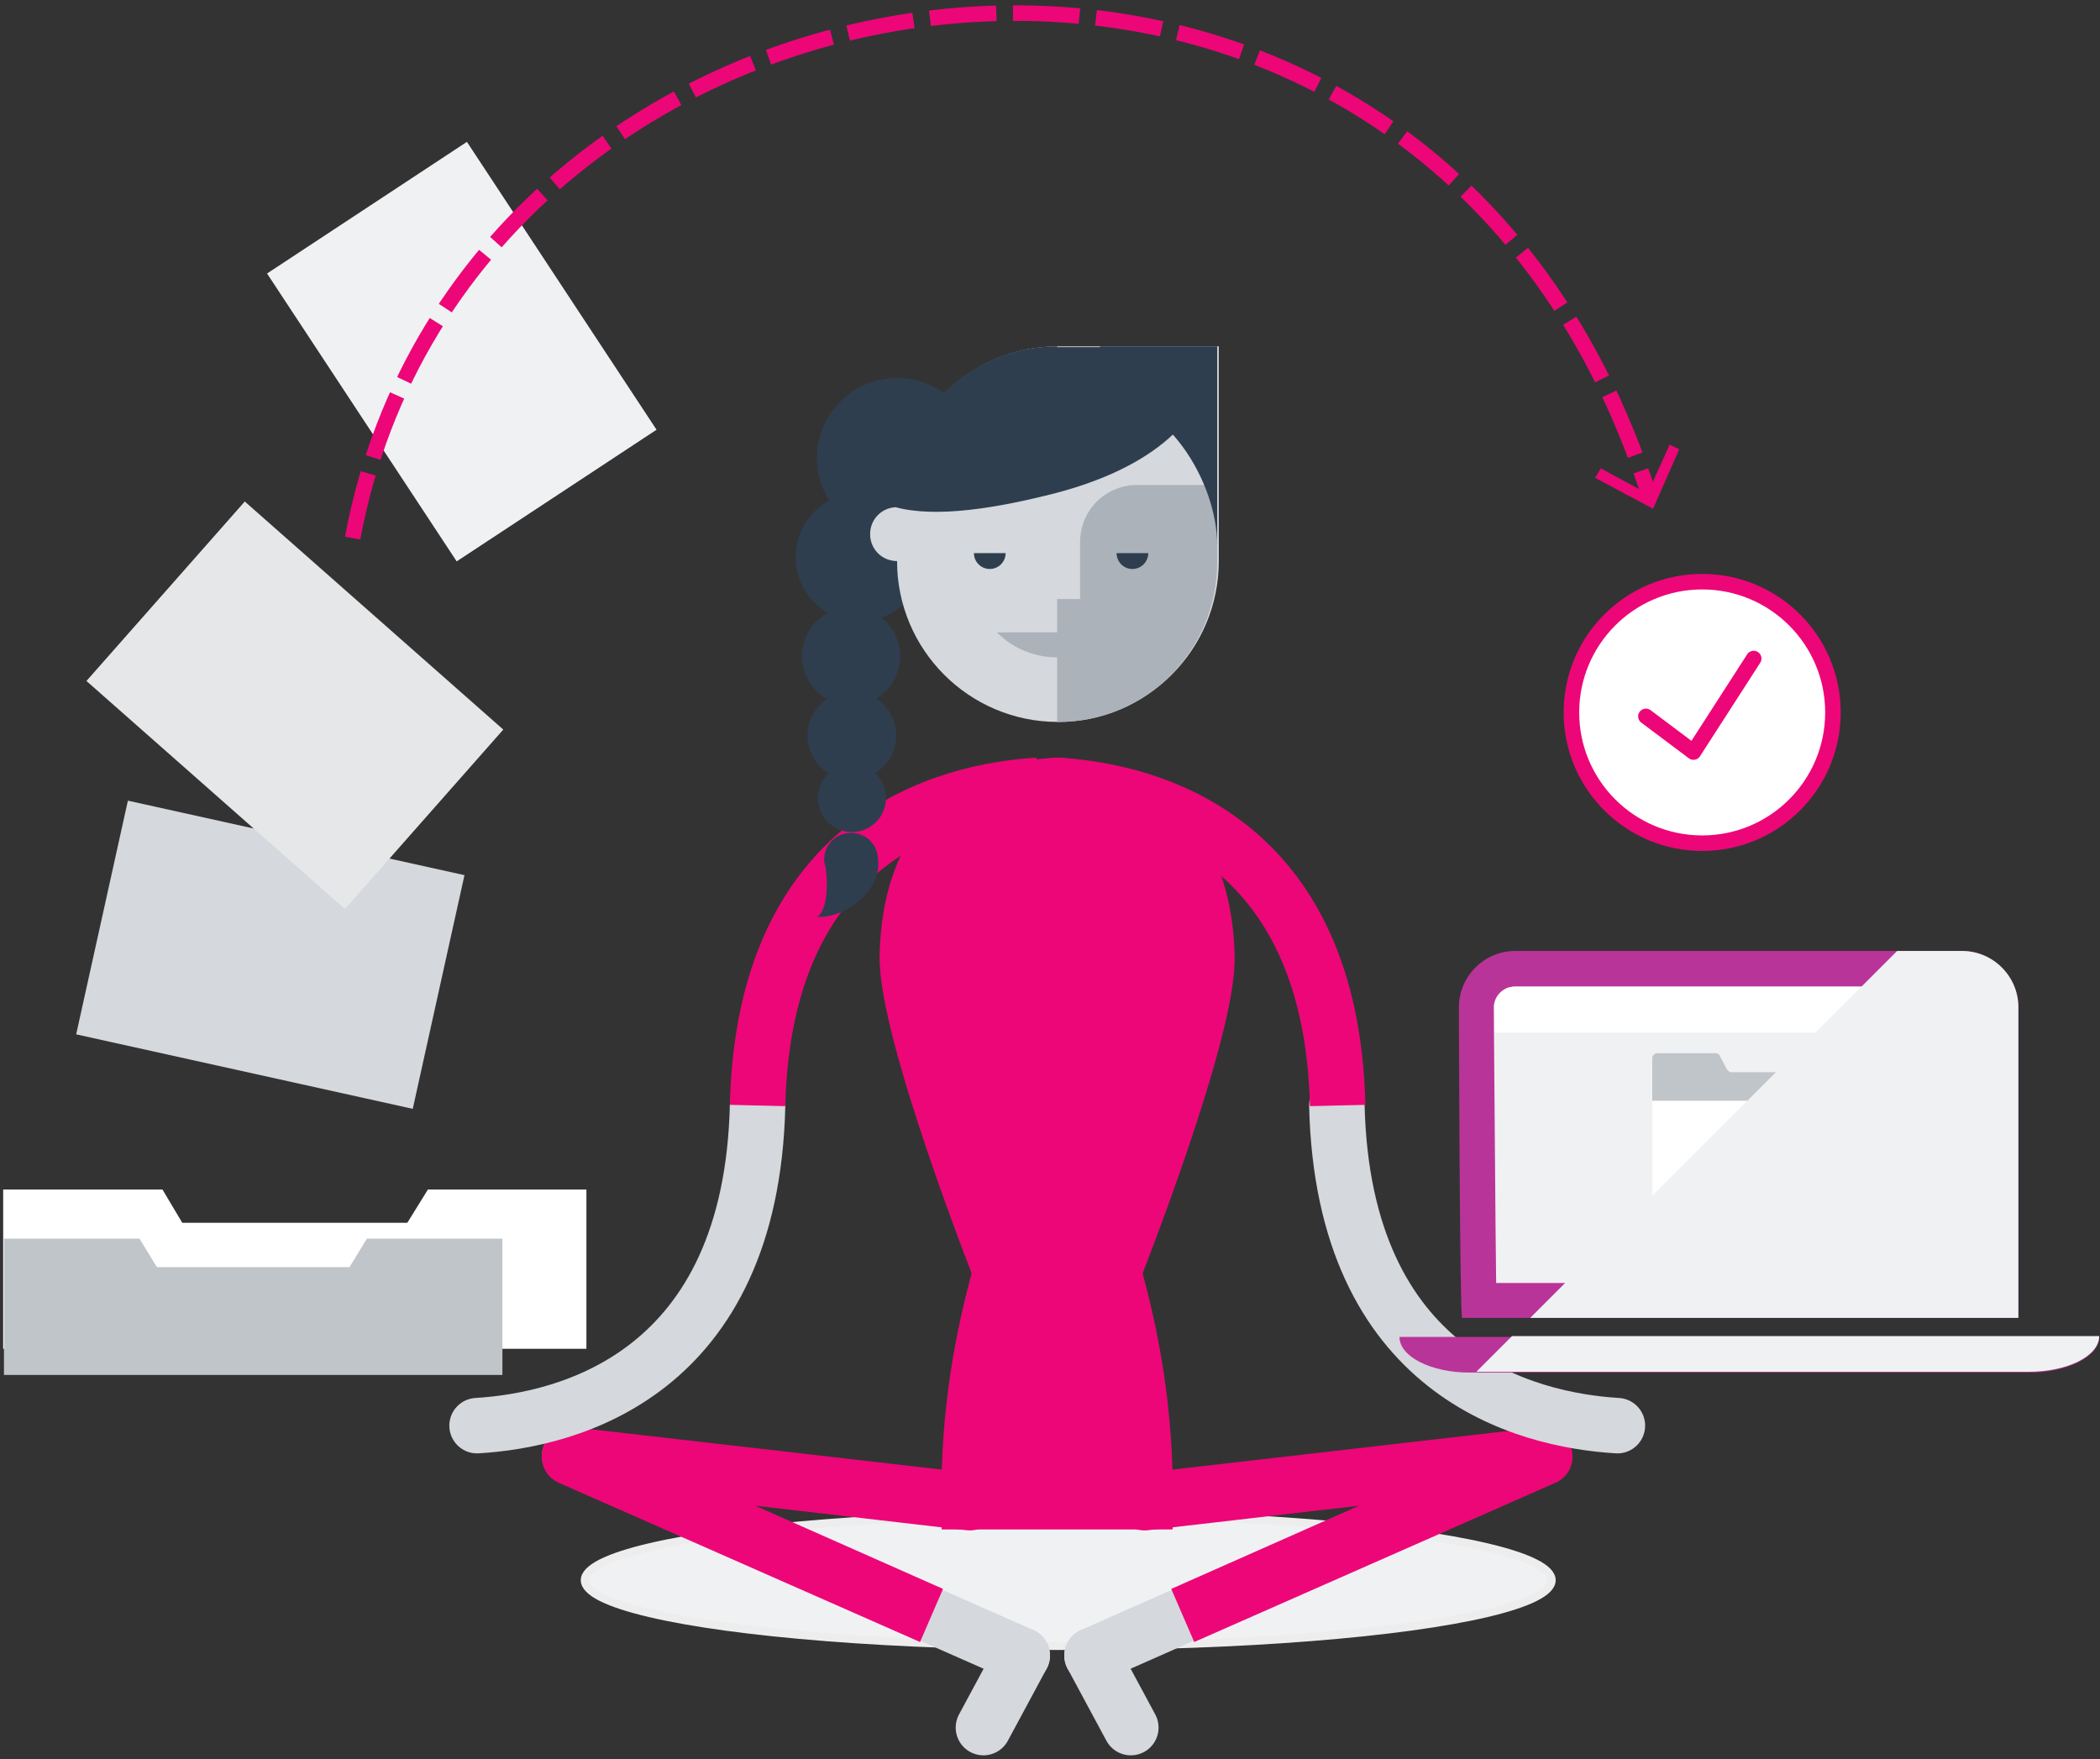 <?xml version="1.0" encoding="UTF-8"?>
<svg width="265px" height="222px" viewBox="0 0 265 222" version="1.1" xmlns="http://www.w3.org/2000/svg" xmlns:xlink="http://www.w3.org/1999/xlink">
    <rect x="0" y="0" width="265" height="222" fill="#333333" stroke="none"/>
    <!-- Generator: Sketch 60 (88103) - https://sketch.com -->
    <title>accountingyoga</title>
    <desc>Created with Sketch.</desc>
    <g id="Wizard-design-exploration-18/11" stroke="none" stroke-width="1" fill="none" fill-rule="evenodd">
        <g id="illustration/product/bespoke/BESPOKE-FINAL-S-10" transform="translate(0, 1)">
            <ellipse id="Oval" stroke="#EDEDED" stroke-width="1.022" fill="#F0F1F3" fill-rule="nonzero" cx="134.8" cy="198.4" rx="61" ry="8.3"></ellipse>
            <polyline id="Path" stroke="#D5D8DC" stroke-width="7" stroke-linecap="round" stroke-linejoin="round" points="122.3 188.5 71.9 182.7 129 207.9"></polyline>
            <line x1="129" y1="207.9" x2="124.1" y2="217" id="Path" stroke="#D5D8DC" stroke-width="7" stroke-linecap="round" stroke-linejoin="round"></line>
            <rect id="Rectangle" fill="#D5D8DC" fill-rule="nonzero" transform="translate(34.113, 119.477) rotate(102.48) translate(-34.113, -119.477) " x="19.013" y="97.727" width="30.201" height="43.501"></rect>
            <rect id="Rectangle" fill="#E6E7E8" fill-rule="nonzero" transform="translate(37.209, 87.996) rotate(131.42) translate(-37.209, -87.996) " x="22.109" y="66.245" width="30.201" height="43.501"></rect>
            <rect id="Rectangle" fill="#F0F1F3" fill-rule="nonzero" transform="translate(58.275, 43.371) rotate(146.626) translate(-58.275, -43.371) " x="43.175" y="21.621" width="30.2" height="43.5"></rect>
            <polygon id="Path" fill="#FFFFFF" fill-rule="nonzero" points="54 149.1 51.4 153.3 23 153.3 20.5 149.1 0.4 149.1 0.4 169.2 74 169.2 74 149.1"></polygon>
            <path d="M116.1,206.2 L70.5,186.1 C68.9,185.4 68,183.6 68.5,181.8 C69,180.1 70.6,178.9 72.4,179.1 L122.8,184.9 C124.8,185.1 126.2,186.9 126,188.9 C125.8,190.9 124,192.3 122,192.1 L95.3,189 L119,199.5 L116.1,206.2 Z" id="Path" fill="#ED0677" fill-rule="nonzero"></path>
            <polyline id="Path" stroke="#D5D8DC" stroke-width="7" stroke-linecap="round" stroke-linejoin="round" points="144.5 188.5 194.8 182.7 137.8 207.9"></polyline>
            <line x1="137.8" y1="207.9" x2="142.7" y2="217" id="Path" stroke="#D5D8DC" stroke-width="7" stroke-linecap="round" stroke-linejoin="round"></line>
            <path d="M150.7,206.2 L196.3,186.1 C197.9,185.4 198.8,183.6 198.3,181.8 C197.8,180.1 196.2,178.9 194.4,179.1 L144,184.9 C142,185.1 140.6,186.9 140.8,188.9 C141,190.9 142.8,192.3 144.8,192.1 L171.5,189 L147.8,199.5 L150.7,206.2 Z" id="Path" fill="#ED0677" fill-rule="nonzero"></path>
            <path d="M126.3,159.5 C126.3,159.5 114.3,129.1 114.5,119.6 C114.9,101.5 127.2,98.4 133.4,98.1 C139.6,98.5 151.8,101.6 152.3,119.6 C152.6,129 140.5,159.5 140.5,159.5 L126.3,159.5 Z" id="Path" stroke="#ED0677" stroke-width="7" fill="#ED0677" fill-rule="nonzero"></path>
            <path d="M122.3,188.5 C122.2,177.2 124,167.6 126.3,159.5 L140.5,159.5 C142.8,167.6 144.6,177.2 144.5,188.5 L122.3,188.5 Z" id="Path" stroke="#ED0677" stroke-width="7" fill="#ED0677" fill-rule="nonzero"></path>
            <path d="M122.6,179.4 C122.4,182.3 122.2,185.3 122.3,188.5 L144.4,188.5 C144.4,185.3 144.3,182.3 144.1,179.4 L122.6,179.4 Z" id="Path" fill="#ED0677" fill-rule="nonzero"></path>
            <circle id="Oval" fill="#2E3E4F" fill-rule="nonzero" cx="113.2" cy="56.8" r="10.1"></circle>
            <circle id="Oval" fill="#2E3E4F" fill-rule="nonzero" cx="108.5" cy="69.3" r="8.1"></circle>
            <circle id="Oval" fill="#2E3E4F" fill-rule="nonzero" cx="107.4" cy="81.8" r="6.2"></circle>
            <circle id="Oval" fill="#2E3E4F" fill-rule="nonzero" cx="107.5" cy="91.8" r="5.6"></circle>
            <path d="M112.9,63 L113.2,63 C111.3,63 109.8,64.5 109.8,66.4 C109.8,68.3 111.3,69.8 113.2,69.8 C113.2,81 122.3,90.1 133.5,90.1 C144.7,90.1 153.8,81 153.8,69.8 L153.8,42.7 L133.5,42.7 C122.3,42.7 113.2,51.8 113.2,63 L112.9,63 Z" id="Path" fill="#D5D8DC" fill-rule="nonzero"></path>
            <path d="M153.6,69.9 L153.6,60.2 L143.5,60.2 C139.5,60.2 136.3,63.4 136.3,67.4 L136.3,74.6 L133.4,74.6 L133.4,90.1 C144.6,90.2 153.6,81.1 153.6,69.9 Z" id="Path" fill="#ABB2B9" fill-rule="nonzero"></path>
            <path d="M126.9,68.8 C126.9,69.9 126,70.8 124.9,70.8 C123.8,70.8 122.9,69.9 122.9,68.8" id="Path" fill="#2E3E4F" fill-rule="nonzero"></path>
            <path d="M125.8,78.8 C130,83 136.8,83 140.9,78.8 L125.8,78.8 Z" id="Path" fill="#ABB2B9" fill-rule="nonzero"></path>
            <path d="M144.9,68.8 C144.9,69.9 144,70.8 142.9,70.8 C141.8,70.8 140.9,69.9 140.9,68.8" id="Path" fill="#2E3E4F" fill-rule="nonzero"></path>
            <path d="M133.4,42.7 C122.2,42.7 113.1,51.8 113.1,63 L113,63 C118.2,64.4 125.9,63.1 133.3,61.2 C143.5,58.5 152.5,53.1 153.5,42.8 L133.4,42.8 L133.4,42.7 Z" id="Path" fill="#2E3E4F" fill-rule="nonzero"></path>
            <path d="M138.8,42.7 L138.8,49.1 C147,49.1 153.6,59.7 153.6,67.8 L153.6,42.7 L138.8,42.7 Z" id="Path" fill="#2E3E4F" fill-rule="nonzero"></path>
            <path d="M60.2,178.9 C71.8,178.2 94.8,172.4 95.6,138.5" id="Path" stroke="#D5D8DC" stroke-width="7" stroke-linecap="round" stroke-linejoin="round"></path>
            <path d="M131,98.1 C119.4,98.8 96.4,104.6 95.6,138.5" id="Path" stroke="#ED0677" stroke-width="7"></path>
            <path d="M104.2,108.5 C104.1,108.2 104,107.8 104,107.5 C104,105.6 105.5,104.1 107.4,104.1 C109.3,104.1 110.8,105.6 110.8,107.5 C111.3,111.2 106.8,114.9 103.1,114.7 C104.4,113.9 104.5,110.7 104.2,108.5 Z" id="Path" fill="#2E3E4F" fill-rule="nonzero"></path>
            <circle id="Oval" fill="#2E3E4F" fill-rule="nonzero" cx="107.5" cy="99.7" r="4.3"></circle>
            <g id="Group" stroke-width="1" fill-rule="evenodd" transform="translate(44, 0)">
                <path d="M0.5,66.9 C15.1,-11.4 135.4,-29 164.2,61.8" id="Path" stroke="#ED0677" stroke-width="1.96" stroke-dasharray="8.4,2.1"></path>
                <polygon id="Path" fill="#ED0677" fill-rule="nonzero" points="157.3 59.3 158 58.1 163.9 61.3 166.7 55.1 167.9 55.7 164.6 63.2"></polygon>
            </g>
            <path d="M204.1,178.9 C192.5,178.2 169.5,172.4 168.7,138.5" id="Path" stroke="#D5D8DC" stroke-width="7" stroke-linecap="round" stroke-linejoin="round"></path>
            <path d="M133.4,98.1 C145,98.8 168,104.6 168.8,138.5" id="Path" stroke="#ED0677" stroke-width="7"></path>
            <g id="Group" stroke-width="1" fill-rule="evenodd" transform="translate(176, 119)" fill="#B93499">
                <path d="M0.6,48.7 C0.6,51.2 4.6,53.2 9.4,53.2 L80,53.2 C84.9,53.2 88.9,51.2 88.9,48.7 L0.6,48.7 Z" id="Path" fill-rule="nonzero"></path>
                <path d="M78.7,46.3 L78.7,7.1 C78.7,3.2 75.5,2.84217094e-14 71.6,2.84217094e-14 L15.2,2.84217094e-14 C11.3,2.84217094e-14 8.1,3.2 8.1,7.1 C8.1,7.1 8.2,45.6 8.5,46.3 L78.7,46.3 Z" id="Path" fill-rule="nonzero"></path>
            </g>
            <path d="M188.8,160.9 C188.7,153.4 188.6,137 188.5,126.1 C188.5,124.7 189.7,123.5 191.1,123.5 L247.5,123.5 C249,123.5 250.2,124.7 250.2,126.1 L250.2,160.9 L188.8,160.9 L188.8,160.9 Z" id="Path" fill="#F0F1F3" fill-rule="nonzero"></path>
            <path d="M250.3,129.3 L250.3,126.1 C250.3,124.6 249.1,123.5 247.6,123.5 L191.2,123.5 C189.7,123.5 188.6,124.7 188.6,126.1 C188.6,128.5 188.6,126.6 188.6,129.3 L250.3,129.3 Z" id="Path" fill="#FFFFFF" fill-rule="nonzero"></path>
            <path d="M186.3,172.1 L256,172.1 C260.9,172.1 264.9,170.1 264.9,167.6 L190.8,167.6 L186.3,172.1 Z" id="Path" fill="#F0F1F3" fill-rule="nonzero" style="mix-blend-mode: multiply;"></path>
            <g id="Group" stroke-width="1" fill-rule="evenodd" transform="translate(208, 131)">
                <path d="M10.5,3.3 L23.9,3.3 C24.2,3.3 24.5,3.6 24.5,3.9 L24.5,24.3 C24.5,24.6 24.2,24.9 23.9,24.9 L1.1,24.9 C0.8,24.9 0.5,24.6 0.5,24.3 L0.5,1.5 C0.5,1.2 0.8,0.9 1.1,0.9 L8.5,0.9 C8.7,0.9 8.9,1 9,1.2 L9.9,2.9 C10.1,3.2 10.3,3.3 10.5,3.3 Z" id="Path" fill="#C0C5CA" fill-rule="nonzero"></path>
                <path d="M23.9,24.9 L1.1,24.9 C0.8,24.9 0.5,24.6 0.5,24.3 L0.5,6.9 L24.5,6.9 L24.5,24.3 C24.5,24.6 24.2,24.9 23.9,24.9 Z" id="Path" fill="#FFFFFF" fill-rule="nonzero"></path>
            </g>
            <path d="M247.6,119 L239.4,119 L193.1,165.3 L254.7,165.3 L254.7,126.1 C254.7,122.2 251.5,119 247.6,119 Z" id="Path" fill="#F0F1F3" fill-rule="nonzero" style="mix-blend-mode: multiply;"></path>
            <g id="Group" stroke-width="1" fill-rule="evenodd" transform="translate(198, 72)" stroke="#ED0677" stroke-linecap="round" stroke-linejoin="round">
                <circle id="Oval" stroke-width="1.96" fill="#FFFFFF" fill-rule="nonzero" cx="16.8" cy="16.9" r="16.5"></circle>
                <polyline id="Path" stroke-width="1.96" points="9.7 17.4 15.7 21.9 23.3 10.1"></polyline>
            </g>
            <polygon id="Path" fill="#C0C5CA" fill-rule="nonzero" points="46.3 155.3 44.1 158.9 19.8 158.9 17.6 155.3 0.5 155.3 0.5 172.5 63.4 172.5 63.4 155.3"></polygon>
        </g>
    </g>
</svg>